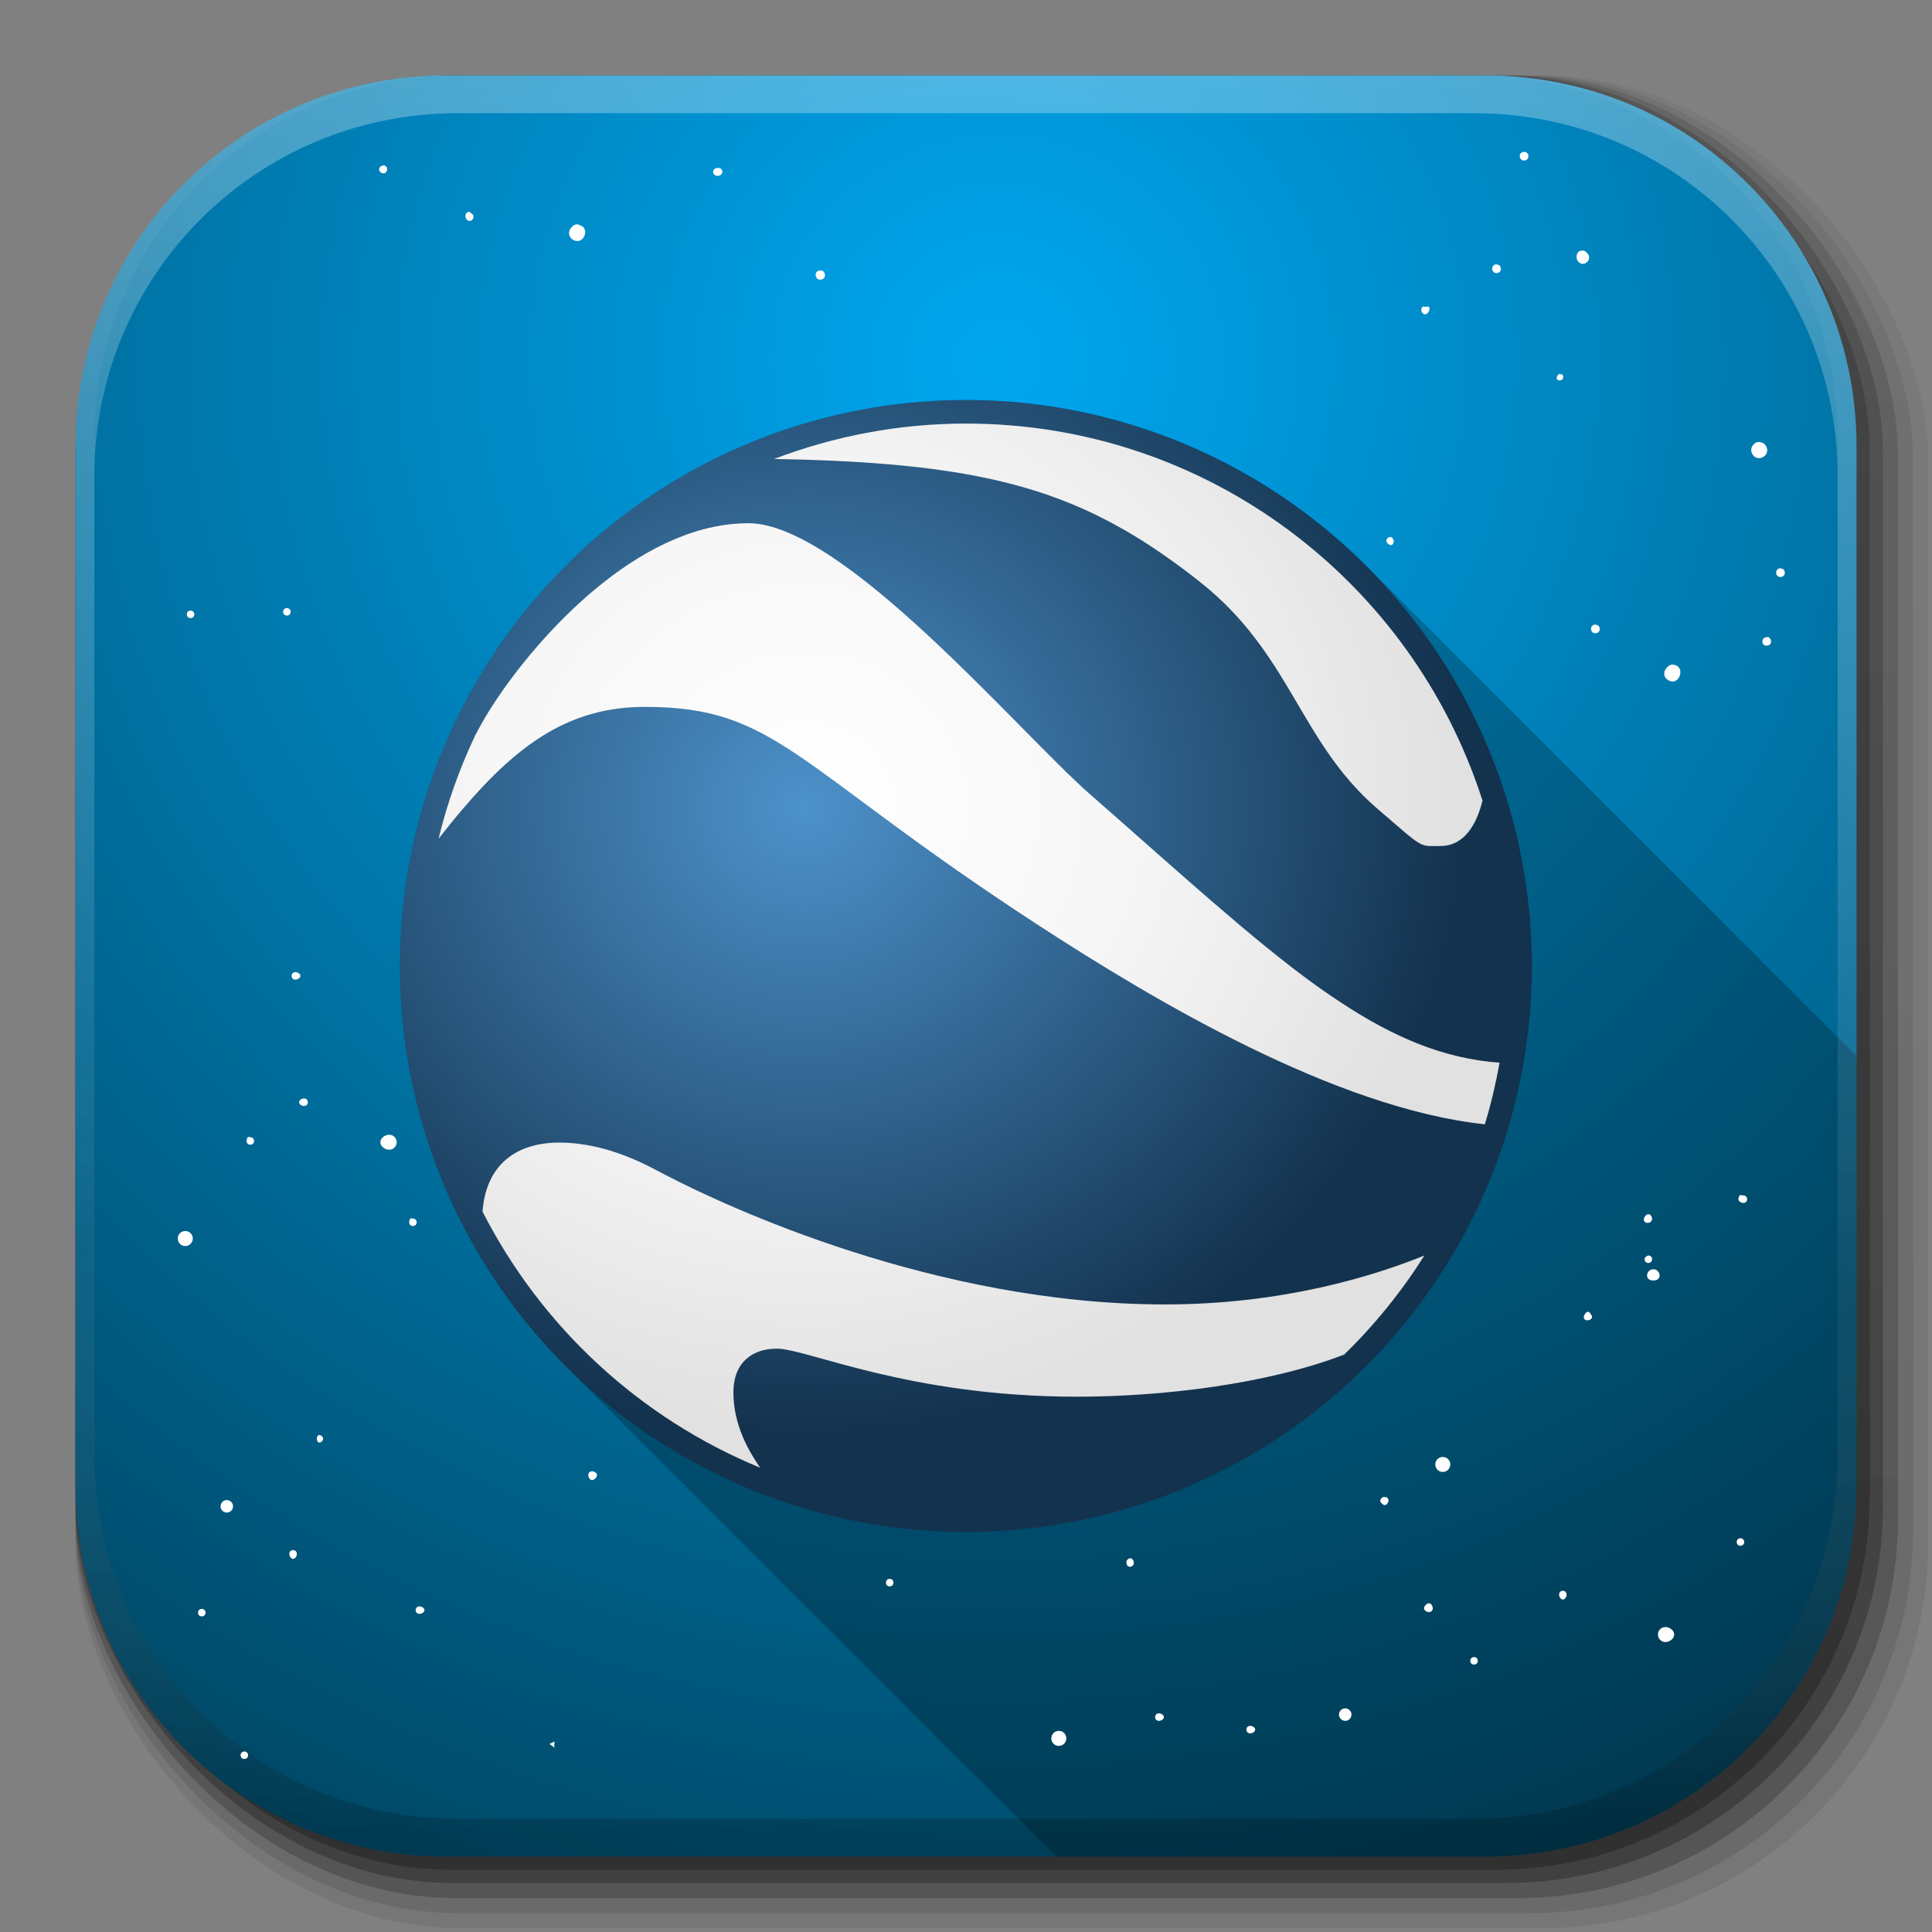 <?xml version="1.0" encoding="UTF-8" standalone="no"?>
<!-- Created with Inkscape (http://www.inkscape.org/) -->

<svg
   xmlns:dc="http://purl.org/dc/elements/1.1/"
   xmlns:cc="http://creativecommons.org/ns#"
   xmlns:rdf="http://www.w3.org/1999/02/22-rdf-syntax-ns#"
   xmlns:svg="http://www.w3.org/2000/svg"
   xmlns="http://www.w3.org/2000/svg"
   xmlns:xlink="http://www.w3.org/1999/xlink"
   xmlns:sodipodi="http://sodipodi.sourceforge.net/DTD/sodipodi-0.dtd"
   xmlns:inkscape="http://www.inkscape.org/namespaces/inkscape"
   width="512"
   height="512"
   id="svg2"
   version="1.1"
   inkscape:version="0.48.3.1 r9886"
   sodipodi:docname="google-earth.svg"
   inkscape:export-filename="/home/alecive/Scrivania/firefoxTest1.png"
   inkscape:export-xdpi="100"
   inkscape:export-ydpi="100">
  <rect width="100%" height="100%" fill="#808080" stroke="none"/>
  <sodipodi:namedview
     id="base"
     pagecolor="#ffffff"
     bordercolor="#666666"
     borderopacity="1.0"
     inkscape:pageopacity="0.0"
     inkscape:pageshadow="2"
     inkscape:zoom="0.55964021"
     inkscape:cx="28.29036"
     inkscape:cy="213"
     inkscape:document-units="px"
     inkscape:current-layer="svg2"
     showgrid="false"
     inkscape:window-width="1301"
     inkscape:window-height="744"
     inkscape:window-x="65"
     inkscape:window-y="24"
     inkscape:window-maximized="1"
     inkscape:object-paths="false"
     inkscape:snap-intersection-paths="false"
     inkscape:object-nodes="true"
     inkscape:snap-smooth-nodes="true"
     inkscape:snap-nodes="true" />
  <defs
     id="defs4">
    <linearGradient
       x1="19.245"
       y1="21.031"
       x2="19.36"
       gradientUnits="userSpaceOnUse"
       y2="44.984"
       id="linearGradient2460">
      <stop
         offset="0"
         style="stop-color:#fafafa;stop-opacity:1;"
         id="stop3602" />
      <stop
         offset="1"
         style="stop-color:#f0f0f0;stop-opacity:1;"
         id="stop3604" />
    </linearGradient>
    <linearGradient
       inkscape:collect="always"
       xlink:href="#ButtonShadow-0-1-1-5-9"
       id="linearGradient4114-2-6"
       gradientUnits="userSpaceOnUse"
       gradientTransform="matrix(1.032,0,0,1.032,-830.864,592.678)"
       x1="1012.513"
       y1="484.417"
       x2="1006.808"
       y2="20.626" />
    <linearGradient
       x1="45.448"
       y1="92.54"
       x2="45.448"
       y2="7.017"
       id="ButtonShadow-0-1-1-5-9"
       gradientUnits="userSpaceOnUse"
       gradientTransform="matrix(1.006,0,0,0.994,100,0)">
      <stop
         id="stop3750-8-9-3-6-4"
         style="stop-color:#000000;stop-opacity:1"
         offset="0" />
      <stop
         id="stop3752-5-6-4-2-9"
         style="stop-color:#000000;stop-opacity:0.588"
         offset="1" />
    </linearGradient>
    <linearGradient
       inkscape:collect="always"
       xlink:href="#ButtonShadow-0-1-1-5-9"
       id="linearGradient4112-2-6"
       gradientUnits="userSpaceOnUse"
       gradientTransform="matrix(1.04,0,0,1.04,-837.951,592.518)"
       x1="1012.513"
       y1="484.417"
       x2="1006.808"
       y2="20.626" />
    <linearGradient
       inkscape:collect="always"
       xlink:href="#ButtonShadow-0-1-1-5-9"
       id="linearGradient4110-6-7"
       gradientUnits="userSpaceOnUse"
       gradientTransform="matrix(1.023,0,0,1.023,-823.777,592.838)"
       x1="1012.513"
       y1="484.417"
       x2="1006.808"
       y2="20.626" />
    <linearGradient
       inkscape:collect="always"
       xlink:href="#ButtonShadow-0-1-1-5-9"
       id="linearGradient4116-6-3"
       gradientUnits="userSpaceOnUse"
       gradientTransform="matrix(1.015,0,0,1.015,-816.69,592.997)"
       x1="1012.513"
       y1="484.417"
       x2="1006.808"
       y2="20.626" />
    <linearGradient
       y2="20.626"
       x2="1006.808"
       y1="484.417"
       x1="1012.513"
       gradientTransform="matrix(1.007,0,0,1.007,-810.489,593.137)"
       gradientUnits="userSpaceOnUse"
       id="linearGradient5342-3"
       xlink:href="#ButtonShadow-0-1-1-5-9"
       inkscape:collect="always" />
    <linearGradient
       inkscape:collect="always"
       xlink:href="#linearGradient3737-9"
       id="linearGradient4084-8"
       gradientUnits="userSpaceOnUse"
       gradientTransform="translate(778.6,-360.56)"
       x1="993.439"
       y1="51.512"
       x2="988.786"
       y2="363.738" />
    <linearGradient
       id="linearGradient3737-9">
      <stop
         id="stop3739-7"
         style="stop-color:#ffffff;stop-opacity:1"
         offset="0" />
      <stop
         id="stop3741-4"
         style="stop-color:#ffffff;stop-opacity:0"
         offset="1" />
    </linearGradient>
    <linearGradient
       inkscape:collect="always"
       xlink:href="#linearGradient4046-3"
       id="linearGradient4086-12"
       gradientUnits="userSpaceOnUse"
       x1="1764.649"
       y1="155.597"
       x2="1763.69"
       y2="-55.941" />
    <linearGradient
       id="linearGradient4046-3">
      <stop
         id="stop4048-7"
         style="stop-color:#000000;stop-opacity:1;"
         offset="0" />
      <stop
         id="stop4050-73"
         style="stop-color:#ffffff;stop-opacity:0.2"
         offset="1" />
    </linearGradient>
    <linearGradient
       y2="1"
       x2="1"
       y1="0"
       x1="0"
       id="acyl_gradient"
       xlink:href="#linearGradient4321"
       inkscape:collect="always" />
    <linearGradient
       id="linearGradient4321">
      <stop
         id="stop1"
         offset="0"
         style="stop-color:#000000;stop-opacity:1.0;" />
      <stop
         id="stop2"
         offset="1"
         style="stop-color:#000000;stop-opacity:1.0;" />
    </linearGradient>
    <radialGradient
       inkscape:collect="always"
       xlink:href="#linearGradient4463"
       id="radialGradient4595"
       gradientUnits="userSpaceOnUse"
       gradientTransform="matrix(1.137,0,0,1.108,-5.928,3.63)"
       cx="65.261"
       cy="-19.96"
       fx="65.261"
       fy="-19.96"
       r="60.306" />
    <linearGradient
       id="linearGradient4463">
      <stop
         id="stop4465"
         offset="0"
         style="stop-color:#000000;stop-opacity:0;" />
      <stop
         style="stop-color:#000000;stop-opacity:0;"
         offset="0.91"
         id="stop4467" />
      <stop
         id="stop4469"
         offset="1"
         style="stop-color:#000000;stop-opacity:1;" />
    </linearGradient>
    <linearGradient
       id="linearGradient4471">
      <stop
         style="stop-color:#ffffff;stop-opacity:1;"
         offset="0"
         id="stop4473" />
      <stop
         id="stop4544"
         offset="0.5"
         style="stop-color:#f6f6f6;stop-opacity:1;" />
      <stop
         style="stop-color:#e1e1e1;stop-opacity:1;"
         offset="1"
         id="stop4475" />
    </linearGradient>
    <linearGradient
       id="linearGradient4471-1">
      <stop
         style="stop-color:#ffffff;stop-opacity:1;"
         offset="0"
         id="stop4473-0" />
      <stop
         id="stop4544-1"
         offset="0.5"
         style="stop-color:#f6f6f6;stop-opacity:1;" />
      <stop
         style="stop-color:#e1e1e1;stop-opacity:1;"
         offset="1"
         id="stop4475-9" />
    </linearGradient>
    <radialGradient
       inkscape:collect="always"
       xlink:href="#linearGradient4224"
       id="radialGradient4593"
       gradientUnits="userSpaceOnUse"
       gradientTransform="matrix(1.164,0,0,1.107,-7.715,3.617)"
       cx="46.972"
       cy="-33.923"
       fx="46.972"
       fy="-33.923"
       r="60.306" />
    <linearGradient
       id="linearGradient4224">
      <stop
         id="stop4240"
         offset="0"
         style="stop-color:#4d92cb;stop-opacity:1;" />
      <stop
         style="stop-color:#13324e;stop-opacity:1;"
         offset="1"
         id="stop4228" />
    </linearGradient>
    <radialGradient
       r="60.306"
       fy="-33.923"
       fx="46.972"
       cy="-33.923"
       cx="46.972"
       gradientTransform="matrix(1.164,0,0,1.107,-7.715,3.617)"
       gradientUnits="userSpaceOnUse"
       id="radialGradient3434"
       xlink:href="#linearGradient4224"
       inkscape:collect="always" />
    <radialGradient
       r="60.306"
       fy="-33.923"
       fx="46.972"
       cy="-33.923"
       cx="46.972"
       gradientTransform="matrix(1.931,0,0,1.835,565.102,283.758)"
       gradientUnits="userSpaceOnUse"
       id="radialGradient3436"
       xlink:href="#linearGradient4471-1"
       inkscape:collect="always" />
    <radialGradient
       id="radialGradient32"
       spreadMethod="pad"
       gradientTransform="matrix(459.329,0,0,-459.329,1203.55,345.84)"
       gradientUnits="userSpaceOnUse"
       r="1"
       cy="0"
       cx="0"
       fy="0"
       fx="0">
      <stop
         id="stop34"
         offset="0"
         style="stop-opacity:1;stop-color:#0090cf" />
      <stop
         id="stop36"
         offset="0.354"
         style="stop-opacity:1;stop-color:#005e88" />
      <stop
         id="stop38"
         offset="0.864"
         style="stop-opacity:1;stop-color:#002635" />
      <stop
         id="stop40"
         offset="0.899"
         style="stop-opacity:1;stop-color:#002635" />
      <stop
         id="stop42"
         offset="1"
         style="stop-opacity:1;stop-color:#002635" />
    </radialGradient>
    <radialGradient
       r="1"
       fy="-0.767"
       fx="-0.425"
       cy="-0.767"
       cx="-0.425"
       spreadMethod="pad"
       gradientTransform="matrix(490.637,0,0,490.637,472.824,473.926)"
       gradientUnits="userSpaceOnUse"
       id="radialGradient3471-6"
       xlink:href="#radialGradient32-5"
       inkscape:collect="always" />
    <radialGradient
       id="radialGradient32-5"
       spreadMethod="pad"
       gradientTransform="matrix(459.329,0,0,-459.329,1203.55,345.84)"
       gradientUnits="userSpaceOnUse"
       r="1"
       cy="0"
       cx="0"
       fy="0"
       fx="0">
      <stop
         id="stop34-2"
         offset="0"
         style="stop-color:#00a7f0;stop-opacity:1;" />
      <stop
         id="stop36-5"
         offset="1"
         style="stop-color:#003950;stop-opacity:1;" />
    </radialGradient>
    <radialGradient
       inkscape:collect="always"
       xlink:href="#radialGradient32-5"
       id="radialGradient3491"
       gradientUnits="userSpaceOnUse"
       gradientTransform="matrix(490.637,0,0,490.637,452.824,453.926)"
       spreadMethod="pad"
       cx="-0.425"
       cy="-0.767"
       fx="-0.425"
       fy="-0.767"
       r="1" />
    <radialGradient
       r="60.306"
       fy="-33.923"
       fx="46.972"
       cy="-33.923"
       cx="46.972"
       gradientTransform="matrix(1.164,0,0,1.107,-7.715,3.617)"
       gradientUnits="userSpaceOnUse"
       id="radialGradient5054"
       xlink:href="#linearGradient4224"
       inkscape:collect="always" />
    <radialGradient
       r="60.306"
       fy="-33.923"
       fx="46.972"
       cy="-33.923"
       cx="46.972"
       gradientTransform="matrix(1.931,0,0,1.835,565.102,283.758)"
       gradientUnits="userSpaceOnUse"
       id="radialGradient5056"
       xlink:href="#linearGradient4471-1"
       inkscape:collect="always" />
    <radialGradient
       r="60.306"
       fy="-33.923"
       fx="46.972"
       cy="-33.923"
       cx="46.972"
       gradientTransform="matrix(2.896,0,0,2.753,77.262,307.164)"
       gradientUnits="userSpaceOnUse"
       id="radialGradient5061"
       xlink:href="#linearGradient4471-1"
       inkscape:collect="always" />
  </defs>
  <g
     id="layer1"
     inkscape:groupmode="layer"
     inkscape:label="Livello 1"
     transform="translate(0,-540.362)" />
  <g
     id="g2036"
     transform="matrix(1.1,0,0,0.444,95.081,256.393)">
    <g
       id="g3712"
       style="opacity:0.4"
       transform="matrix(1.053,0,0,1.286,-1.263,-13.429)" />
  </g>
  <g
     transform="translate(97.481,231.282)"
     id="g3541" />
  <g
     transform="translate(97.481,231.282)"
     id="g3536" />
  <g
     id="g4103"
     transform="translate(-11.985,-592.117)">
    <rect
       ry="101.458"
       y="612.117"
       x="31.985"
       height="487"
       width="487"
       id="rect6187"
       style="opacity:0.1;color:#000000;fill:url(#linearGradient4114-2-6);fill-opacity:1;fill-rule:nonzero;stroke:none;stroke-width:1.5;marker:none;visibility:visible;display:inline;overflow:visible;enable-background:accumulate" />
    <rect
       style="opacity:0.08;color:#000000;fill:url(#linearGradient4112-2-6);fill-opacity:1;fill-rule:nonzero;stroke:none;stroke-width:1.5;marker:none;visibility:visible;display:inline;overflow:visible;enable-background:accumulate"
       id="rect6191"
       width="491"
       height="491"
       x="31.985"
       y="612.117"
       ry="102.292" />
    <rect
       style="opacity:0.2;color:#000000;fill:url(#linearGradient4110-6-7);fill-opacity:1;fill-rule:nonzero;stroke:none;stroke-width:1.5;marker:none;visibility:visible;display:inline;overflow:visible;enable-background:accumulate"
       id="rect6183"
       width="483"
       height="483"
       x="31.985"
       y="612.117"
       ry="100.625" />
    <rect
       ry="99.792"
       y="612.117"
       x="31.985"
       height="479"
       width="479"
       id="rect6179"
       style="opacity:0.25;color:#000000;fill:url(#linearGradient4116-6-3);fill-opacity:1;fill-rule:nonzero;stroke:none;stroke-width:1.5;marker:none;visibility:visible;display:inline;overflow:visible;enable-background:accumulate" />
    <rect
       style="opacity:0.25;color:#000000;fill:url(#linearGradient5342-3);fill-opacity:1;fill-rule:nonzero;stroke:none;stroke-width:1.5;marker:none;visibility:visible;display:inline;overflow:visible;enable-background:accumulate"
       id="rect5574"
       width="475.5"
       height="475.5"
       x="31.985"
       y="612.117"
       ry="99.062" />
  </g>
  <path
     style="fill:url(#radialGradient3471-6);stroke:none;color:#000000;fill-opacity:1;fill-rule:nonzero;marker:none;visibility:visible;display:inline;overflow:visible;enable-background:accumulate"
     d="M 118.344,20 C 63.867,20 20,63.867 20,118.344 l 0,23.062 0,252.25 C 20,448.133 63.867,492 118.344,492 l 275.312,0 C 448.133,492 492,448.133 492,393.656 l 0,-252.25 0,-23.062 C 492,63.867 448.133,20 393.656,20 l -275.312,0 z"
     id="rect5505"
     inkscape:connector-curvature="0" />
  <path
     style="color:#000000;fill:#000000;fill-opacity:0.235;fill-rule:evenodd;stroke:none;stroke-width:2;marker:none;visibility:visible;display:inline;overflow:visible;enable-background:accumulate"
     d="m 256,106 c -82.843,0 -150,67.157 -150,150 0,41.93 17.204,79.843 44.938,107.062 L 279.875,492 393.656,492 C 448.133,492 492,448.133 492,393.656 L 492,279.875 363.063,150.938 C 335.843,123.204 297.93,106 256,106 z"
     id="path5150"
     inkscape:connector-curvature="0"
     sodipodi:nodetypes="ssccssccs" />
  <g
     id="g4076"
     transform="translate(-605.519,-353.968)">
    <g
       transform="translate(-926.668,684.384)"
       id="g4038" />
  </g>
  <g
     id="g4076-9"
     transform="translate(-605.519,-353.968)">
    <g
       transform="translate(-926.668,684.384)"
       id="g4038-9">
      <path
         inkscape:connector-curvature="0"
         style="opacity:0.3;color:#000000;fill:url(#linearGradient4084-8);fill-opacity:1;fill-rule:nonzero;stroke:none;stroke-width:1.5;marker:none;visibility:visible;display:inline;overflow:visible;enable-background:accumulate"
         d="m 1650.499,-310.416 c -54.477,0 -98.312,43.836 -98.312,98.312 l 0,275.344 c 0,54.477 43.836,98.344 98.312,98.344 l 2.938,0 c -53.322,0 -96.25,-42.928 -96.25,-96.25 l 0,-269.5 c 0,-53.322 42.928,-96.25 96.25,-96.25 l 269.5,0 c 53.322,0 96.25,42.928 96.25,96.25 l 0,269.5 c 0,53.323 -42.928,96.25 -96.25,96.25 l 2.906,0 c 54.477,0 98.344,-43.867 98.344,-98.344 l 0,-275.344 c 0,-54.477 -43.867,-98.312 -98.344,-98.312 l -275.344,0 z"
         id="rect6809-2-3" />
      <path
         id="path3981-7"
         d="m 1650.499,161.584 c -54.477,0 -98.312,-43.836 -98.312,-98.313 l 0,-275.344 c 0,-54.477 43.836,-98.344 98.312,-98.344 l 2.938,0 c -53.322,0 -96.25,42.928 -96.25,96.25 l 0,269.5 c 0,53.323 42.928,96.25 96.25,96.25 l 269.5,0 c 53.322,0 96.25,-42.928 96.25,-96.25 l 0,-269.5 c 0,-53.322 -42.928,-96.25 -96.25,-96.25 l 2.906,0 c 54.477,0 98.344,43.867 98.344,98.344 l 0,275.344 c 0,54.477 -43.867,98.313 -98.344,98.313 l -275.344,0 z"
         style="opacity:0.2;color:#000000;fill:url(#linearGradient4086-12);fill-opacity:1;fill-rule:nonzero;stroke:none;stroke-width:1.5;marker:none;visibility:visible;display:inline;overflow:visible;enable-background:accumulate"
         inkscape:connector-curvature="0" />
    </g>
  </g>
  <path
     sodipodi:nodetypes="cccccccscccccsscccccsccccccccccccccccccccccscccccscccccsccccccccccscccccccccccccccscccccsscccccsscccccsccscscccccccccscccccsscsssccccccccssscssscsssssscccccccccccccscscsssscsssscsssssssssssssscsssssssssssssscsssscssssssscscsssscscssccccssscscssscccsscccssssssssssssscssssssssscsssscsssscsssssscccccssscs"
     id="rect2991-1"
     d="m 404.062,40.23 c -0.283,-0.009 -0.772,0.129 -0.994,0.331 -0.443,0.403 -0.418,1.204 0,1.657 0.419,0.424 1.212,0.435 1.657,0 0.444,-0.392 0.419,-1.194 0,-1.657 -0.21,-0.19 -0.38,-0.327 -0.663,-0.331 z m -302.522,3.635 c -0.432,0 -0.832,0.26 -0.994,0.663 -0.218,0.594 0.095,1.109 0.663,1.326 0.574,0.244 1.108,-0.005 1.326,-0.663 0.218,-0.594 -0.095,-1.122 -0.663,-1.326 -0.143,-0.021 -0.188,-0.004 -0.331,0 z m 88.5,0.663 c -0.431,0 -0.831,0.26 -0.994,0.663 -0.218,0.594 0.095,1.122 0.663,1.326 0.573,0.244 1.44,-0.005 1.657,-0.663 0.218,-0.594 -0.085,-1.122 -0.663,-1.326 -0.143,-0.009 -0.52,-0.003 -0.663,0 z M 124.41,56.129 c -0.431,0 -0.832,0.26 -0.994,0.663 -0.218,0.594 0.095,1.456 0.663,1.657 0.572,0.244 1.108,-0.005 1.326,-0.663 0.218,-0.594 -0.085,-1.114 -0.663,-1.326 -0.143,-0.002 -0.188,-0.336 -0.331,-0.331 z m 28.506,3.315 c -0.837,0 -1.672,0.838 -1.989,1.657 -0.421,1.085 0.217,2.228 1.326,2.652 1.11,0.403 2.23,-0.191 2.652,-1.326 0.423,-1.085 0.115,-2.23 -0.994,-2.652 -0.277,-0.074 -0.716,-0.342 -0.994,-0.331 z m 266.725,6.972 c -0.447,0 -0.975,0.006 -1.326,0.331 -0.699,0.658 -0.659,1.948 0,2.652 0.663,0.689 1.621,0.7 2.32,0 0.702,-0.658 0.665,-1.619 0,-2.32 -0.326,-0.238 -0.547,-0.653 -0.994,-0.663 z m -23.202,3.646 c -0.284,-0.006 -0.44,0.129 -0.663,0.331 -0.445,0.403 -0.418,1.192 0,1.657 0.421,0.424 1.213,0.424 1.657,0 0.445,-0.403 0.419,-1.195 0,-1.657 -0.208,-0.226 -0.711,-0.327 -0.994,-0.331 z m -179.219,1.646 c -0.432,0 -0.832,0.26 -0.994,0.663 -0.217,0.594 0.095,1.455 0.663,1.657 0.573,0.244 1.441,-0.005 1.657,-0.663 0.218,-0.594 -0.085,-1.453 -0.663,-1.657 -0.143,-0.085 -0.519,-0.004 -0.663,0 z m 159.764,9.612 c -0.442,0.403 -0.421,1.193 0,1.657 0.42,0.414 0.881,0.435 1.326,0 0.444,-0.403 0.75,-1.192 0.331,-1.657 -0.211,-0.202 -0.711,0.005 -0.994,0 -0.283,0.009 -0.439,-0.192 -0.663,0 z m 36.028,17.91 c -0.362,0.339 -0.67,0.976 -0.331,1.326 0.342,0.35 0.965,0.361 1.326,0 0.362,-0.339 0.339,-0.976 0,-1.326 -0.171,-0.191 -0.095,0 -0.331,0 -0.23,0 -0.483,-0.255 -0.663,0 z m 53.034,17.899 c -0.549,0 -0.894,0.27 -1.326,0.663 -0.861,0.817 -0.817,2.122 0,2.983 0.815,0.891 2.12,0.806 2.983,0 0.861,-0.806 0.818,-2.119 0,-2.983 -0.407,-0.489 -1.108,-0.644 -1.657,-0.663 z M 368.365,142.309 c -0.283,0 -0.44,0.129 -0.663,0.331 -0.445,0.403 -0.416,0.859 0,1.326 0.422,0.424 0.88,0.661 1.326,0.331 0.445,-0.403 0.418,-1.193 0,-1.657 -0.21,-0.304 -0.38,-0.317 -0.663,-0.331 z m 103.315,8.298 c -0.283,0 -0.44,0.129 -0.663,0.331 -0.444,0.403 -0.419,1.192 0,1.657 0.42,0.424 1.213,0.424 1.657,0 0.444,-0.403 0.418,-1.192 0,-1.657 -0.21,-0.227 -0.711,-0.317 -0.994,-0.331 z m -49.056,14.916 c -0.284,0 -0.439,0.141 -0.663,0.331 -0.443,0.403 -0.418,1.194 0,1.657 0.421,0.414 1.212,0.435 1.657,0 0.444,-0.403 0.417,-1.194 0,-1.657 -0.21,-0.19 -0.711,-0.327 -0.994,-0.331 z m 45.742,3.315 c -0.283,0 -0.772,0.129 -0.994,0.331 -0.445,0.392 -0.418,1.23 0,1.657 0.42,0.424 1.212,0.329 1.657,0 0.443,-0.403 0.417,-1.193 0,-1.657 -0.212,-0.309 -0.38,-0.327 -0.663,-0.331 z m -7.343,147.966 c -0.188,0.18 -0.331,0.697 -0.331,0.994 -1e-4,0.594 0.751,0.994 1.326,0.994 0.575,0 0.994,-0.401 0.994,-0.994 -10e-5,-0.583 -0.42,-0.994 -0.994,-0.994 -0.287,0 -0.806,-0.183 -0.994,0 z M 443.174,176.129 c -0.549,0 -0.894,0.281 -1.326,0.663 -0.863,0.806 -1.148,2.121 -0.331,2.983 0.816,0.891 2.12,1.141 2.983,0.331 0.862,-0.785 1.147,-2.451 0.331,-3.315 -0.407,-0.484 -1.107,-0.644 -1.657,-0.663 z m -6.348,145.646 c -0.283,0 -0.439,0.129 -0.663,0.331 -0.443,0.392 -0.749,1.191 -0.331,1.657 0.42,0.424 1.214,0.424 1.657,0 0.447,-0.403 0.419,-1.193 0,-1.657 -0.209,-0.232 -0.38,-0.325 -0.663,-0.331 z m -54.472,64.331 c -1.114,0 -1.989,0.891 -1.989,1.989 -1e-4,1.1 0.874,1.989 1.989,1.989 1.115,0 1.989,-0.891 1.989,-1.989 0,-1.107 -0.874,-1.989 -1.989,-1.989 z m -15.579,10.607 c -0.283,0 -0.441,0.129 -0.663,0.331 -0.445,0.403 -0.417,0.859 0,1.326 0.421,0.424 0.88,0.661 1.326,0.331 0.444,-0.403 0.75,-1.182 0.331,-1.657 -0.21,-0.279 -0.711,-0.327 -0.994,-0.331 z m 70.051,-64 c -0.474,0.106 -0.994,0.528 -0.994,0.994 0,0.594 0.419,0.994 0.994,0.994 0.574,0 0.994,-0.401 0.994,-0.994 0,-0.594 -0.42,-0.994 -0.994,-0.994 z m 1.326,3.646 c -0.906,0 -1.657,0.732 -1.657,1.657 0,0.923 0.751,1.326 1.657,1.326 0.905,0 1.657,-0.414 1.657,-1.326 1.1e-4,-0.89 -0.753,-1.657 -1.657,-1.657 z m 23.09,71.292 c -0.576,0 -0.994,0.401 -0.994,0.994 0,0.594 0.419,0.994 0.994,0.994 0.575,0 0.994,-0.401 0.994,-0.994 0,-0.541 -0.42,-0.994 -0.994,-0.994 z m -40.326,-60.022 c -0.283,0 -0.441,0.108 -0.663,0.331 -0.445,0.403 -0.75,1.194 -0.331,1.657 0.421,0.424 1.213,0.329 1.657,0 0.445,-0.403 0.42,-0.859 0,-1.326 -0.212,-0.255 -0.38,-0.657 -0.663,-0.663 z m -121.427,65.326 c -0.283,0 -0.441,0.129 -0.663,0.331 -0.445,0.403 -0.418,1.195 0,1.657 0.42,0.424 0.88,0.318 1.326,0 0.443,-0.403 0.418,-1.196 0,-1.657 -0.21,-0.305 -0.38,-0.317 -0.663,-0.331 z m 114.685,8.618 c -0.576,0 -0.994,0.401 -0.994,0.994 1.1e-4,0.594 0.419,1.326 0.994,1.326 0.574,0 0.994,-0.732 0.994,-1.326 -1.1e-4,-0.559 -0.421,-0.994 -0.994,-0.994 z m -35.466,3.315 c -0.576,0 -1.326,0.732 -1.326,1.326 0,0.594 0.751,0.994 1.326,0.994 0.574,0 0.994,-0.401 0.994,-0.994 4.3e-4,-0.552 -0.421,-1.326 -0.994,-1.326 z m 62.646,6.298 c -1.114,0 -1.989,0.891 -1.989,1.989 0,1.084 0.875,1.989 1.989,1.989 1.114,0 2.32,-0.902 2.32,-1.989 1.2e-4,-1.115 -1.206,-1.989 -2.32,-1.989 z m -50.713,7.955 c -0.576,0 -0.994,0.401 -0.994,0.994 0,0.594 0.419,0.994 0.994,0.994 0.575,0 0.994,-0.401 0.994,-0.994 0,-0.566 -0.42,-0.994 -0.994,-0.994 z m -34.14,13.59 c -0.906,0 -1.657,0.732 -1.657,1.657 0,0.923 0.751,1.657 1.657,1.657 0.906,0 1.657,-0.742 1.657,-1.657 0,-0.904 -0.752,-1.657 -1.657,-1.657 z m -49.388,1.326 c -0.576,0 -0.994,0.401 -0.994,0.994 0,0.594 0.419,0.994 0.994,0.994 0.575,0 1.326,-0.401 1.326,-0.994 -2.2e-4,-0.57 -0.751,-0.994 -1.326,-0.994 z m 24.197,3.315 c -0.575,0 -0.994,0.401 -0.994,0.994 0,0.594 0.42,0.994 0.994,0.994 0.576,0 1.326,-0.401 1.326,-0.994 0,-0.566 -0.75,-0.994 -1.326,-0.994 z m -50.713,1.326 c -1.115,0 -1.989,0.891 -1.989,1.989 0,1.1 0.874,1.989 1.989,1.989 1.115,0 1.989,-0.891 1.989,-1.989 0,-1.125 -0.874,-1.989 -1.989,-1.989 z M 78.27,257.623 c -0.575,0 -0.994,0.401 -0.994,0.994 0,0.594 0.42,0.994 0.994,0.994 0.575,0 1.326,-0.401 1.326,-0.994 -2.05e-4,-0.576 -0.751,-0.994 -1.326,-0.994 z m 33.146,14.584 c -0.576,0 -0.994,0.401 -0.994,0.994 0,0.594 0.419,1.326 0.994,1.326 0.576,0 0.994,-0.732 0.994,-1.326 2.2e-4,-0.574 -0.419,-0.994 -0.994,-0.994 z M 76.028,161.146 c -0.575,0 -0.994,0.401 -0.994,0.994 0,0.594 0.42,0.994 0.994,0.994 0.575,0 0.994,-0.401 0.994,-0.994 0,-0.545 -0.42,-0.994 -0.994,-0.994 z m -25.522,0.663 c -0.575,0 -0.994,0.401 -0.994,0.994 -1e-4,0.594 0.419,0.994 0.994,0.994 0.576,0 0.994,-0.401 0.994,-0.994 -1e-4,-0.542 -0.419,-0.994 -0.994,-0.994 z m 30.084,129.292 c -0.575,0 -1.326,0.401 -1.326,0.994 0,0.594 0.751,0.994 1.326,0.994 0.576,0 0.994,-0.401 0.994,-0.994 -1.02e-4,-0.546 -0.419,-0.994 -0.994,-0.994 z m 42.096,7.292 c -0.576,0 -0.994,0.732 -0.994,1.326 0,0.594 0.419,0.994 0.994,0.994 0.575,0 1.326,-0.401 1.326,-0.994 -4.3e-4,-0.541 -0.751,-0.994 -1.326,-0.994 l 0,-0.331 z m -19.556,2.32 c -1.115,0 -2.32,0.891 -2.32,1.989 0,1.099 1.205,1.989 2.32,1.989 1.115,0 1.989,-0.891 1.989,-1.989 1e-4,-1.096 -0.874,-1.989 -1.989,-1.989 z m -37.455,0.663 c -0.189,0.18 -0.331,0.697 -0.331,0.994 0,0.594 0.42,0.994 0.994,0.994 0.575,0 0.994,-0.401 0.994,-0.994 0,-0.552 -0.42,-0.994 -0.994,-0.994 -0.287,0.008 -0.474,-0.183 -0.663,0 z m 43.09,21.545 c -0.188,0.18 -0.331,0.697 -0.331,0.994 0,0.594 0.419,0.994 0.994,0.994 0.575,0 0.994,-0.401 0.994,-0.994 -4.2e-4,-0.552 -0.42,-0.994 -0.994,-0.994 -0.287,0.008 -0.474,-0.182 -0.663,0 z m -59.663,3.315 c -1.114,0 -1.989,0.891 -1.989,1.989 0,1.1 0.875,1.989 1.989,1.989 1.115,0 1.989,-0.902 1.989,-1.989 0,-1.095 -0.874,-1.989 -1.989,-1.989 z m 35.534,54.062 c -0.467,0 -0.663,0.507 -0.663,0.994 0,0.435 0.196,0.994 0.663,0.994 0.468,0 0.994,-0.485 0.994,-0.994 0,-0.466 -0.526,-0.994 -0.994,-0.994 z m 72.258,9.612 c -0.576,0 -0.994,0.401 -0.994,0.994 0,0.594 0.419,1.326 0.994,1.326 0.575,0 1.326,-0.732 1.326,-1.326 -3.3e-4,-0.555 -0.751,-0.994 -1.326,-0.994 z m -96.787,7.624 c -0.907,0 -1.657,0.733 -1.657,1.657 0,0.923 0.751,1.657 1.657,1.657 0.906,0 1.657,-0.742 1.657,-1.657 0,-0.899 -0.752,-1.657 -1.657,-1.657 z m 17.567,13.258 c -0.575,0 -0.994,0.401 -0.994,0.994 0,0.594 0.42,1.326 0.994,1.326 0.575,0 0.994,-0.732 0.994,-1.326 -1.13e-4,-0.561 -0.42,-0.994 -0.994,-0.994 z m 158.107,7.624 c -0.576,0 -0.994,0.401 -0.994,0.994 0,0.594 0.419,0.994 0.994,0.994 0.575,0 0.994,-0.401 0.994,-0.994 -3.3e-4,-0.563 -0.42,-0.994 -0.994,-0.994 z m -124.629,7.292 c -0.575,0 -0.994,0.401 -0.994,0.994 0,0.594 0.42,0.994 0.994,0.994 0.575,0 1.326,-0.401 1.326,-0.994 1e-4,-0.559 -0.751,-0.994 -1.326,-0.994 z m -57.674,0.663 c -0.575,0 -0.994,0.401 -0.994,0.994 0,0.594 0.42,0.994 0.994,0.994 0.576,0 0.994,-0.401 0.994,-0.994 0,-0.549 -0.419,-0.994 -0.994,-0.994 z m 93.472,35.135 c -0.401,0.255 -0.925,0.419 -1.326,0.663 l 1.326,0.994 c -0.159,-0.607 0.003,-1.047 0,-1.657 z m -82.202,2.652 c -0.575,0 -0.994,0.401 -0.994,0.994 0,0.594 0.42,0.994 0.994,0.994 0.576,0 0.994,-0.401 0.994,-0.994 1.02e-4,-0.548 -0.419,-0.994 -0.994,-0.994 z"
     style="fill:#ffffff;fill-opacity:1;stroke:none"
     inkscape:connector-curvature="0" />
  <path
     sodipodi:type="arc"
     style="color:#000000;fill:url(#radialGradient5054);fill-opacity:1;fill-rule:evenodd;stroke:none;stroke-width:2;marker:none;visibility:visible;display:inline;overflow:visible;enable-background:accumulate"
     id="path3253"
     sodipodi:cx="64.144684"
     sodipodi:cy="-16.952808"
     sodipodi:rx="60.306107"
     sodipodi:ry="60.306107"
     d="m 124.451,-16.953 a 60.306,60.306 0 1 1 -120.612,0 60.306,60.306 0 1 1 120.612,0 z"
     transform="matrix(2.487,0,0,2.487,96.452,298.167)" />
  <path
     style="color:#000000;fill:url(#radialGradient5061);fill-opacity:1;fill-rule:evenodd;stroke:none;stroke-width:2;marker:none;visibility:visible;display:inline;overflow:visible;enable-background:accumulate"
     d="m 256,112.25 c -17.924,0 -35.031,3.373 -50.859,9.375 43.572,0.764 68.161,5.289 90.469,17.5 1.859,1.018 3.711,2.076 5.547,3.203 5.509,3.379 10.988,7.278 16.641,11.719 24.362,19.142 26.494,42.436 47.188,60.235 12.598,10.836 10.893,9.922 16.719,9.922 6.376,0 9.622,-5.763 11.172,-12.031 C 374.322,154.244 320.061,112.25 256,112.25 z m -57.656,26.406 c -3.046,0 -6.082,0.326 -9.062,0.938 -0.993,0.2 -1.985,0.439 -2.969,0.703 -27.546,7.38 -51.118,37.769 -58.828,51.719 -0.491,0.889 -1.046,1.931 -1.562,2.891 -4.094,8.693 -7.391,17.805 -9.688,27.344 2.206,-2.822 4.352,-5.471 6.484,-7.969 14.926,-17.487 28.585,-26.953 48.203,-26.953 35.004,0 39.451,15.595 103.594,57.422 31.568,20.585 79.472,48.973 118.984,53.203 1.621,-5.315 2.905,-10.773 3.906,-16.328 -14.783,-1.067 -28.1,-6.703 -42.5,-16.25 -2.057,-1.364 -4.142,-2.774 -6.25,-4.297 -16.867,-12.185 -35.612,-29.412 -60,-50.781 -18.569,-16.27 -65.272,-71.641 -90.312,-71.641 z m -50.156,164.141 c -11.099,0 -19.381,5.626 -20.313,18.281 15.559,30.547 41.691,54.783 73.594,67.891 -0.422,-0.593 -0.825,-1.215 -1.25,-1.875 -2.98,-4.62 -5.859,-10.869 -5.859,-18.047 0,-8.351 5.401,-11.641 11.484,-11.641 8.102,0 34.847,12.735 79.609,12.735 22.389,0 50.322,-3.28 70.781,-11.172 8.081,-7.867 15.191,-16.676 21.25,-26.25 -13.077,5.301 -37.259,12.969 -68.75,12.969 -60.836,0 -116.315,-25.967 -132.344,-34.297 -4.252,-2.209 -15.15,-8.594 -28.203,-8.594 z"
     id="path4540"
     inkscape:connector-curvature="0" />
</svg>
